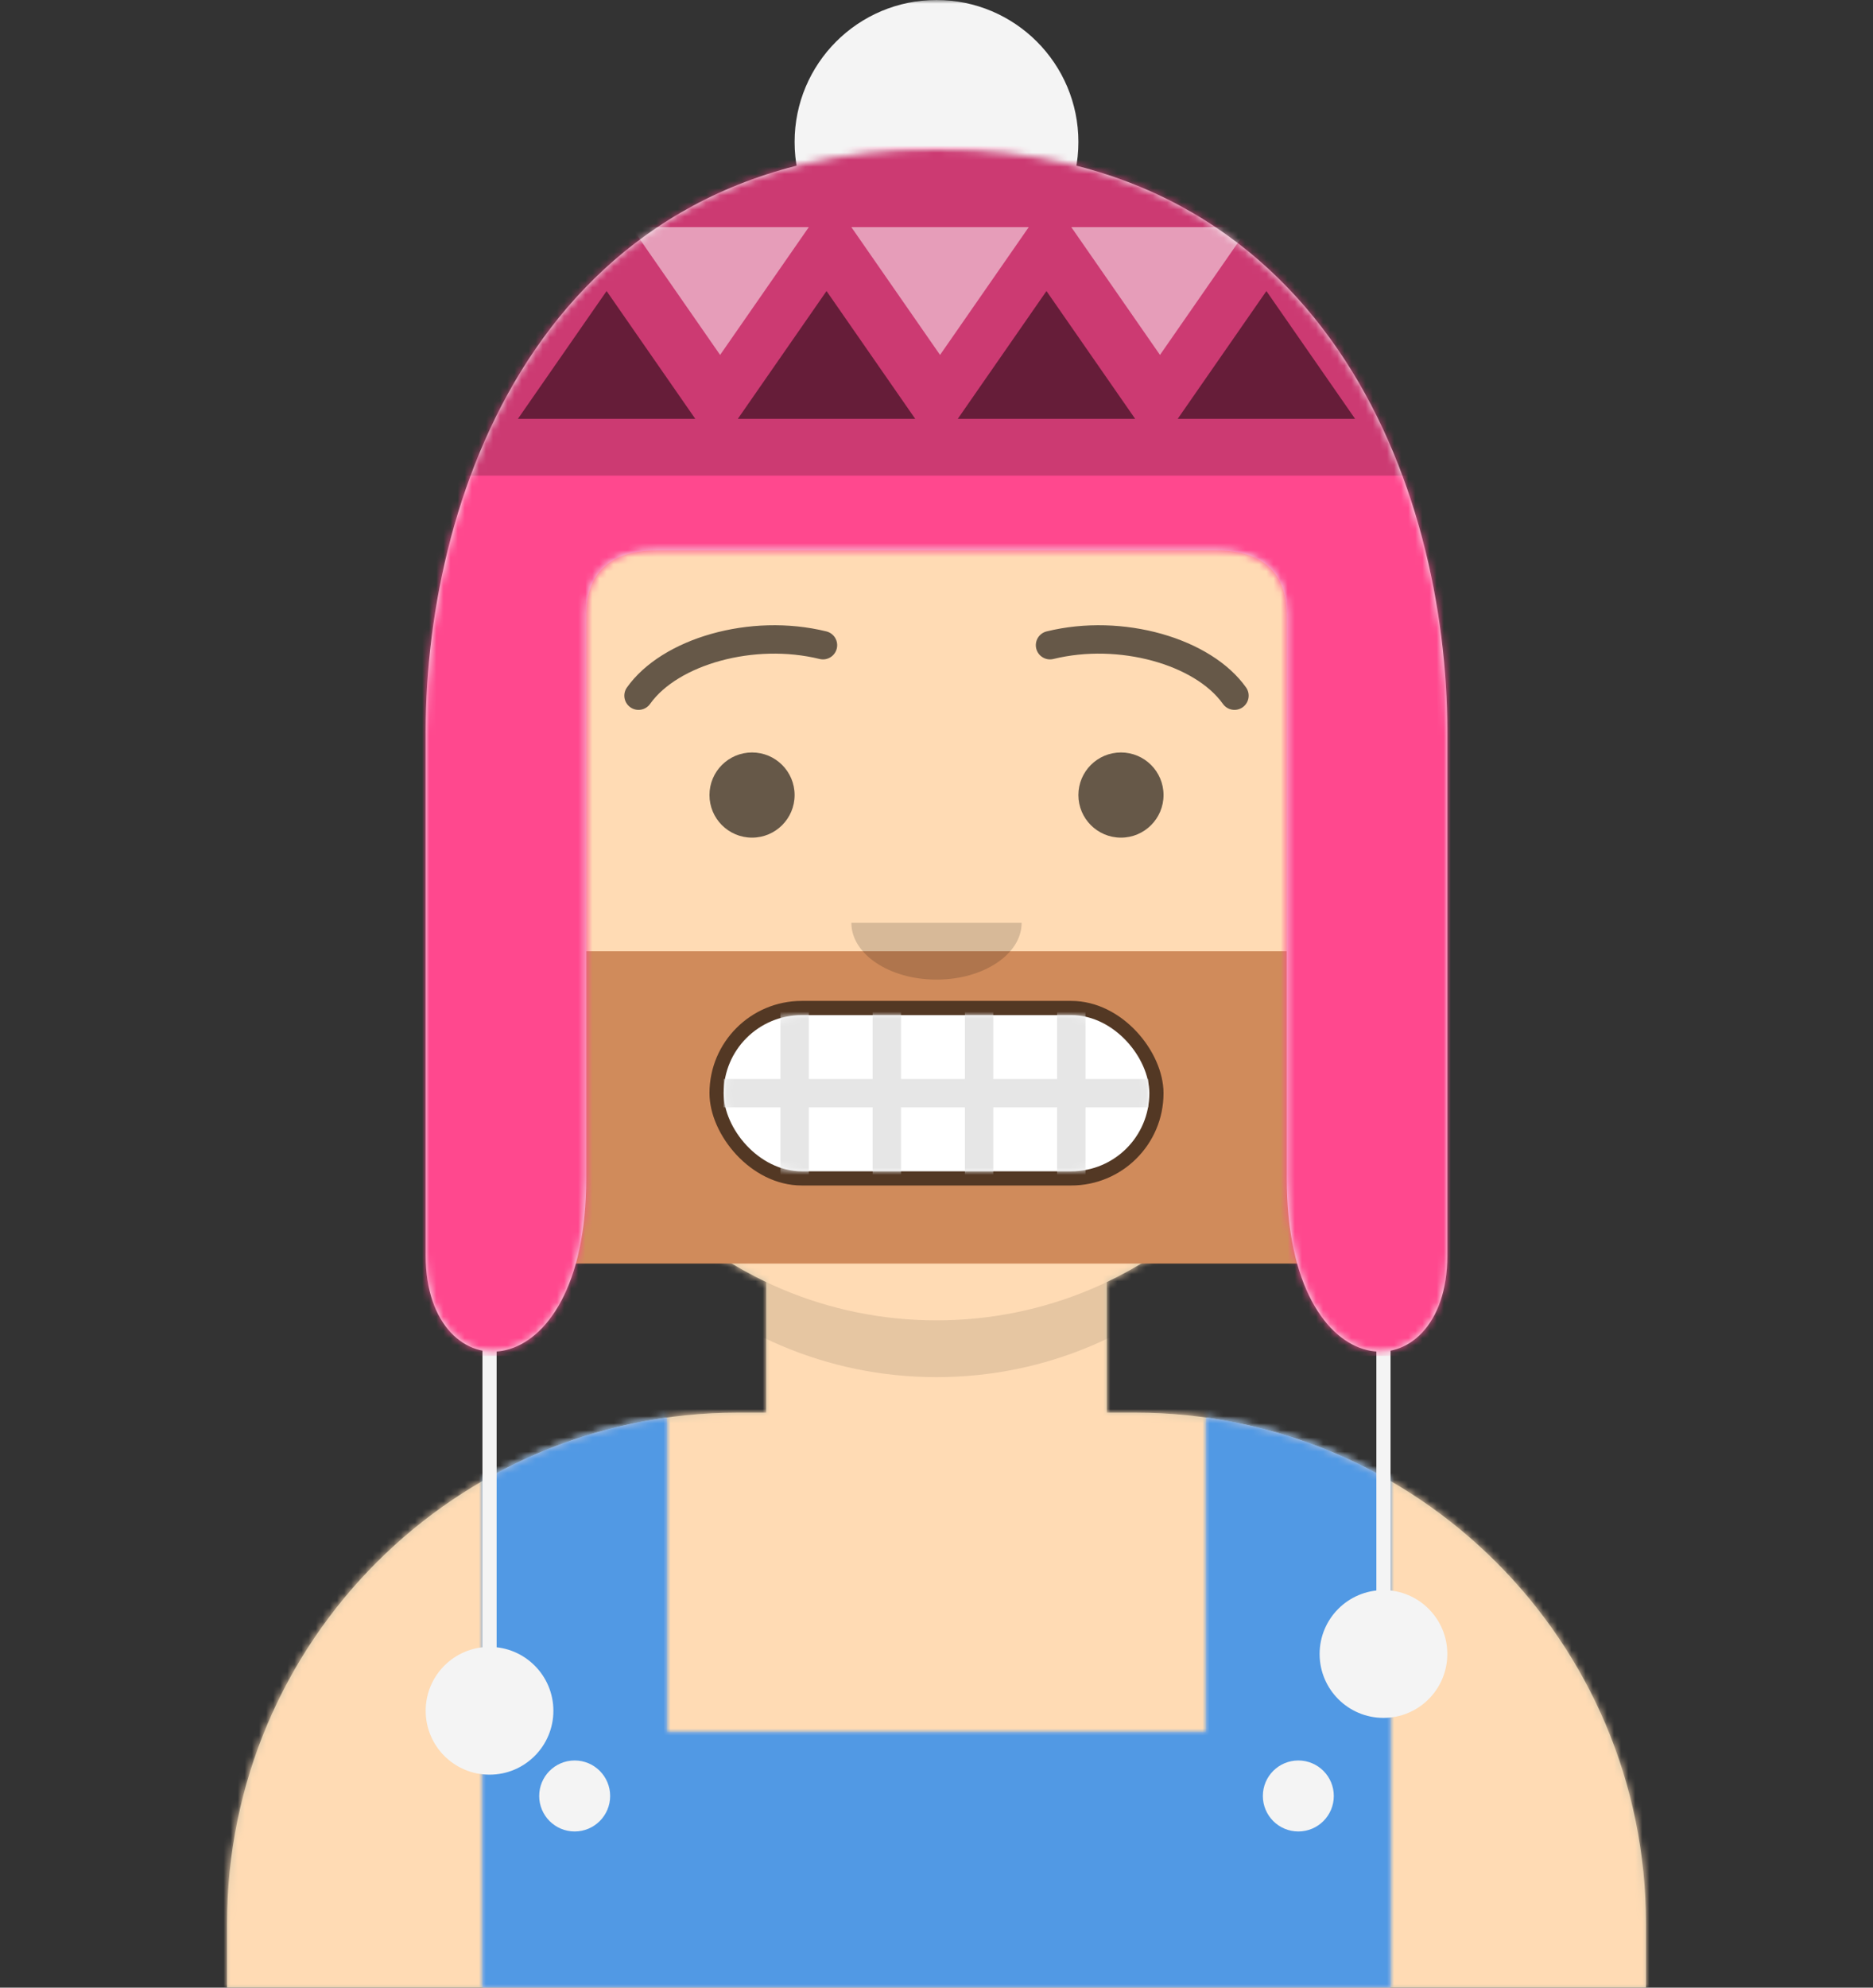 <svg width="264" height="280" viewBox="0 0 264 280" fill="none" xmlns="http://www.w3.org/2000/svg">
<rect x="0" y="0" width="264" height="280" fill="#333333" stroke="none"/>
<path fill-rule="evenodd" clip-rule="evenodd" d="M132 36C101.072 36 76 61.072 76 92V98.166C70.325 99.118 66 104.054 66 110V124C66 130.052 70.48 135.058 76.305 135.881C78.372 155.687 90.763 172.422 108 180.611V199H104C64.236 199 32 231.236 32 271V280H232V271C232 231.236 199.764 199 160 199H156V180.611C173.237 172.422 185.628 155.687 187.695 135.881C193.52 135.058 198 130.052 198 124V110C198 104.054 193.675 99.118 188 98.166V92C188 61.072 162.928 36 132 36Z" fill="#D0C6AC"/>
<mask id="mask0_0_21" style="mask-type:luminance" maskUnits="userSpaceOnUse" x="32" y="36" width="200" height="244">
<path fill-rule="evenodd" clip-rule="evenodd" d="M132 36C101.072 36 76 61.072 76 92V98.166C70.325 99.118 66 104.054 66 110V124C66 130.052 70.48 135.058 76.305 135.881C78.372 155.687 90.763 172.422 108 180.611V199H104C64.236 199 32 231.236 32 271V280H232V271C232 231.236 199.764 199 160 199H156V180.611C173.237 172.422 185.628 155.687 187.695 135.881C193.52 135.058 198 130.052 198 124V110C198 104.054 193.675 99.118 188 98.166V92C188 61.072 162.928 36 132 36Z" fill="white"/>
</mask>
<g mask="url(#mask0_0_21)">
<rect y="36" width="264" height="244" fill="#FFDBB4"/>
<path fill-rule="evenodd" clip-rule="evenodd" d="M76 130V138C76 168.928 101.072 194 132 194C162.928 194 188 168.928 188 138V130C188 160.928 162.928 186 132 186C101.072 186 76 160.928 76 130Z" fill="black" fill-opacity="0.1"/>
</g>
<path fill-rule="evenodd" clip-rule="evenodd" d="M68 280L78 280L94 280H170L186 280L196 280V208.632C188.15 204.091 179.363 200.989 170 199.688V244H94V199.688C84.637 200.989 75.85 204.091 68 208.632V280Z" fill="#B7C1DB"/>
<mask id="mask1_0_21" style="mask-type:luminance" maskUnits="userSpaceOnUse" x="68" y="199" width="128" height="81">
<path fill-rule="evenodd" clip-rule="evenodd" d="M68 280L78 280L94 280H170L186 280L196 280V208.632C188.15 204.091 179.363 200.989 170 199.688V244H94V199.688C84.637 200.989 75.85 204.091 68 208.632V280Z" fill="white"/>
</mask>
<g mask="url(#mask1_0_21)">
<rect y="170" width="264" height="110" fill="#5199E4"/>
</g>
<circle cx="81" cy="253" r="5" fill="#F4F4F4"/>
<circle cx="183" cy="253" r="5" fill="#F4F4F4"/>
<rect width="108" height="44" transform="translate(78 134)" fill="#D08B5B"/>
<rect x="100" y="141" width="64" height="26" rx="13" fill="black" fill-opacity="0.6"/>
<rect x="102" y="143" width="60" height="22" rx="11" fill="white"/>
<mask id="mask2_0_21" style="mask-type:luminance" maskUnits="userSpaceOnUse" x="102" y="143" width="60" height="22">
<rect x="102" y="143" width="60" height="22" rx="11" fill="white"/>
</mask>
<g mask="url(#mask2_0_21)">
<path fill-rule="evenodd" clip-rule="evenodd" d="M110 140H114V152H123V140H127V152H136V140H140V152H149V140H153V152H161.867V156H153V168H149V156H140V168H136V156H127V168H123V156H114V168H110V156H102V152H110V140Z" fill="#E6E6E6"/>
</g>
<path fill-rule="evenodd" clip-rule="evenodd" d="M120 130C120 134.418 125.373 138 132 138V138C138.627 138 144 134.418 144 130" fill="black" fill-opacity="0.16"/>
<circle cx="106" cy="112" r="6" fill="black" fill-opacity="0.6"/>
<circle cx="158" cy="112" r="6" fill="black" fill-opacity="0.6"/>
<path d="M91.63 99.159C95.545 93.65 106.278 90.561 115.523 92.831C116.596 93.095 117.679 92.439 117.942 91.366C118.206 90.293 117.55 89.21 116.477 88.947C105.74 86.31 93.312 89.887 88.37 96.841C87.73 97.742 87.941 98.99 88.841 99.63C89.742 100.27 90.99 100.059 91.63 99.159Z" fill="black" fill-opacity="0.6"/>
<path d="M172.37 99.159C168.455 93.65 157.722 90.561 148.477 92.831C147.405 93.095 146.321 92.439 146.058 91.366C145.795 90.293 146.451 89.21 147.523 88.947C158.26 86.31 170.688 89.887 175.631 96.841C176.27 97.742 176.059 98.99 175.159 99.63C174.259 100.27 173.01 100.059 172.37 99.159Z" fill="black" fill-opacity="0.6"/>
<mask id="mask3_0_21" style="mask-type:luminance" maskUnits="userSpaceOnUse" x="0" y="0" width="264" height="280">
<rect width="264" height="280" fill="white"/>
</mask>
<g mask="url(#mask3_0_21)">
<circle cx="69" cy="241" r="9" fill="#F4F4F4"/>
<rect x="68" y="176" width="2" height="58" fill="#F4F4F4"/>
<circle cx="195" cy="233" r="9" fill="#F4F4F4"/>
<rect x="194" y="168" width="2" height="58" fill="#F4F4F4"/>
<circle cx="132" cy="20" r="20" fill="#F4F4F4"/>
<path fill-rule="evenodd" clip-rule="evenodd" d="M92.449 77.535H132H171.551C177.635 77.535 181.367 80.46 181.367 86.535V165.989C181.367 196.447 204 196.405 204 176.91V103.045C204 68.803 186.773 21 132 21C77.227 21 60 68.803 60 103.045V176.91C60 196.405 82.633 196.447 82.633 165.989V86.535C82.633 80.46 86.365 77.535 92.449 77.535Z" fill="#F4F4F4"/>
<mask id="mask4_0_21" style="mask-type:luminance" maskUnits="userSpaceOnUse" x="60" y="21" width="144" height="170">
<path fill-rule="evenodd" clip-rule="evenodd" d="M92.449 77.535H132H171.551C177.635 77.535 181.367 80.46 181.367 86.535V165.989C181.367 196.447 204 196.405 204 176.91V103.045C204 68.803 186.773 21 132 21C77.227 21 60 68.803 60 103.045V176.91C60 196.405 82.633 196.447 82.633 165.989V86.535C82.633 80.46 86.365 77.535 92.449 77.535Z" fill="white"/>
</mask>
<g mask="url(#mask4_0_21)">
<rect x="58" y="19" width="149" height="172" fill="#FF488E"/>
<rect x="59" y="21" width="146" height="46" fill="black" fill-opacity="0.2"/>
<path fill-rule="evenodd" clip-rule="evenodd" d="M101.5 50L89 32H114L101.5 50Z" fill="white" fill-opacity="0.5"/>
<path fill-rule="evenodd" clip-rule="evenodd" d="M132.5 50L120 32H145L132.5 50Z" fill="white" fill-opacity="0.5"/>
<path fill-rule="evenodd" clip-rule="evenodd" d="M163.5 50L151 32H176L163.5 50Z" fill="white" fill-opacity="0.5"/>
<path fill-rule="evenodd" clip-rule="evenodd" d="M85.5 41L98 59H73L85.5 41Z" fill="black" fill-opacity="0.5"/>
<path fill-rule="evenodd" clip-rule="evenodd" d="M116.5 41L129 59H104L116.5 41Z" fill="black" fill-opacity="0.5"/>
<path fill-rule="evenodd" clip-rule="evenodd" d="M147.5 41L160 59H135L147.5 41Z" fill="black" fill-opacity="0.5"/>
<path fill-rule="evenodd" clip-rule="evenodd" d="M178.5 41L191 59H166L178.5 41Z" fill="black" fill-opacity="0.5"/>
</g>
</g>
</svg>
